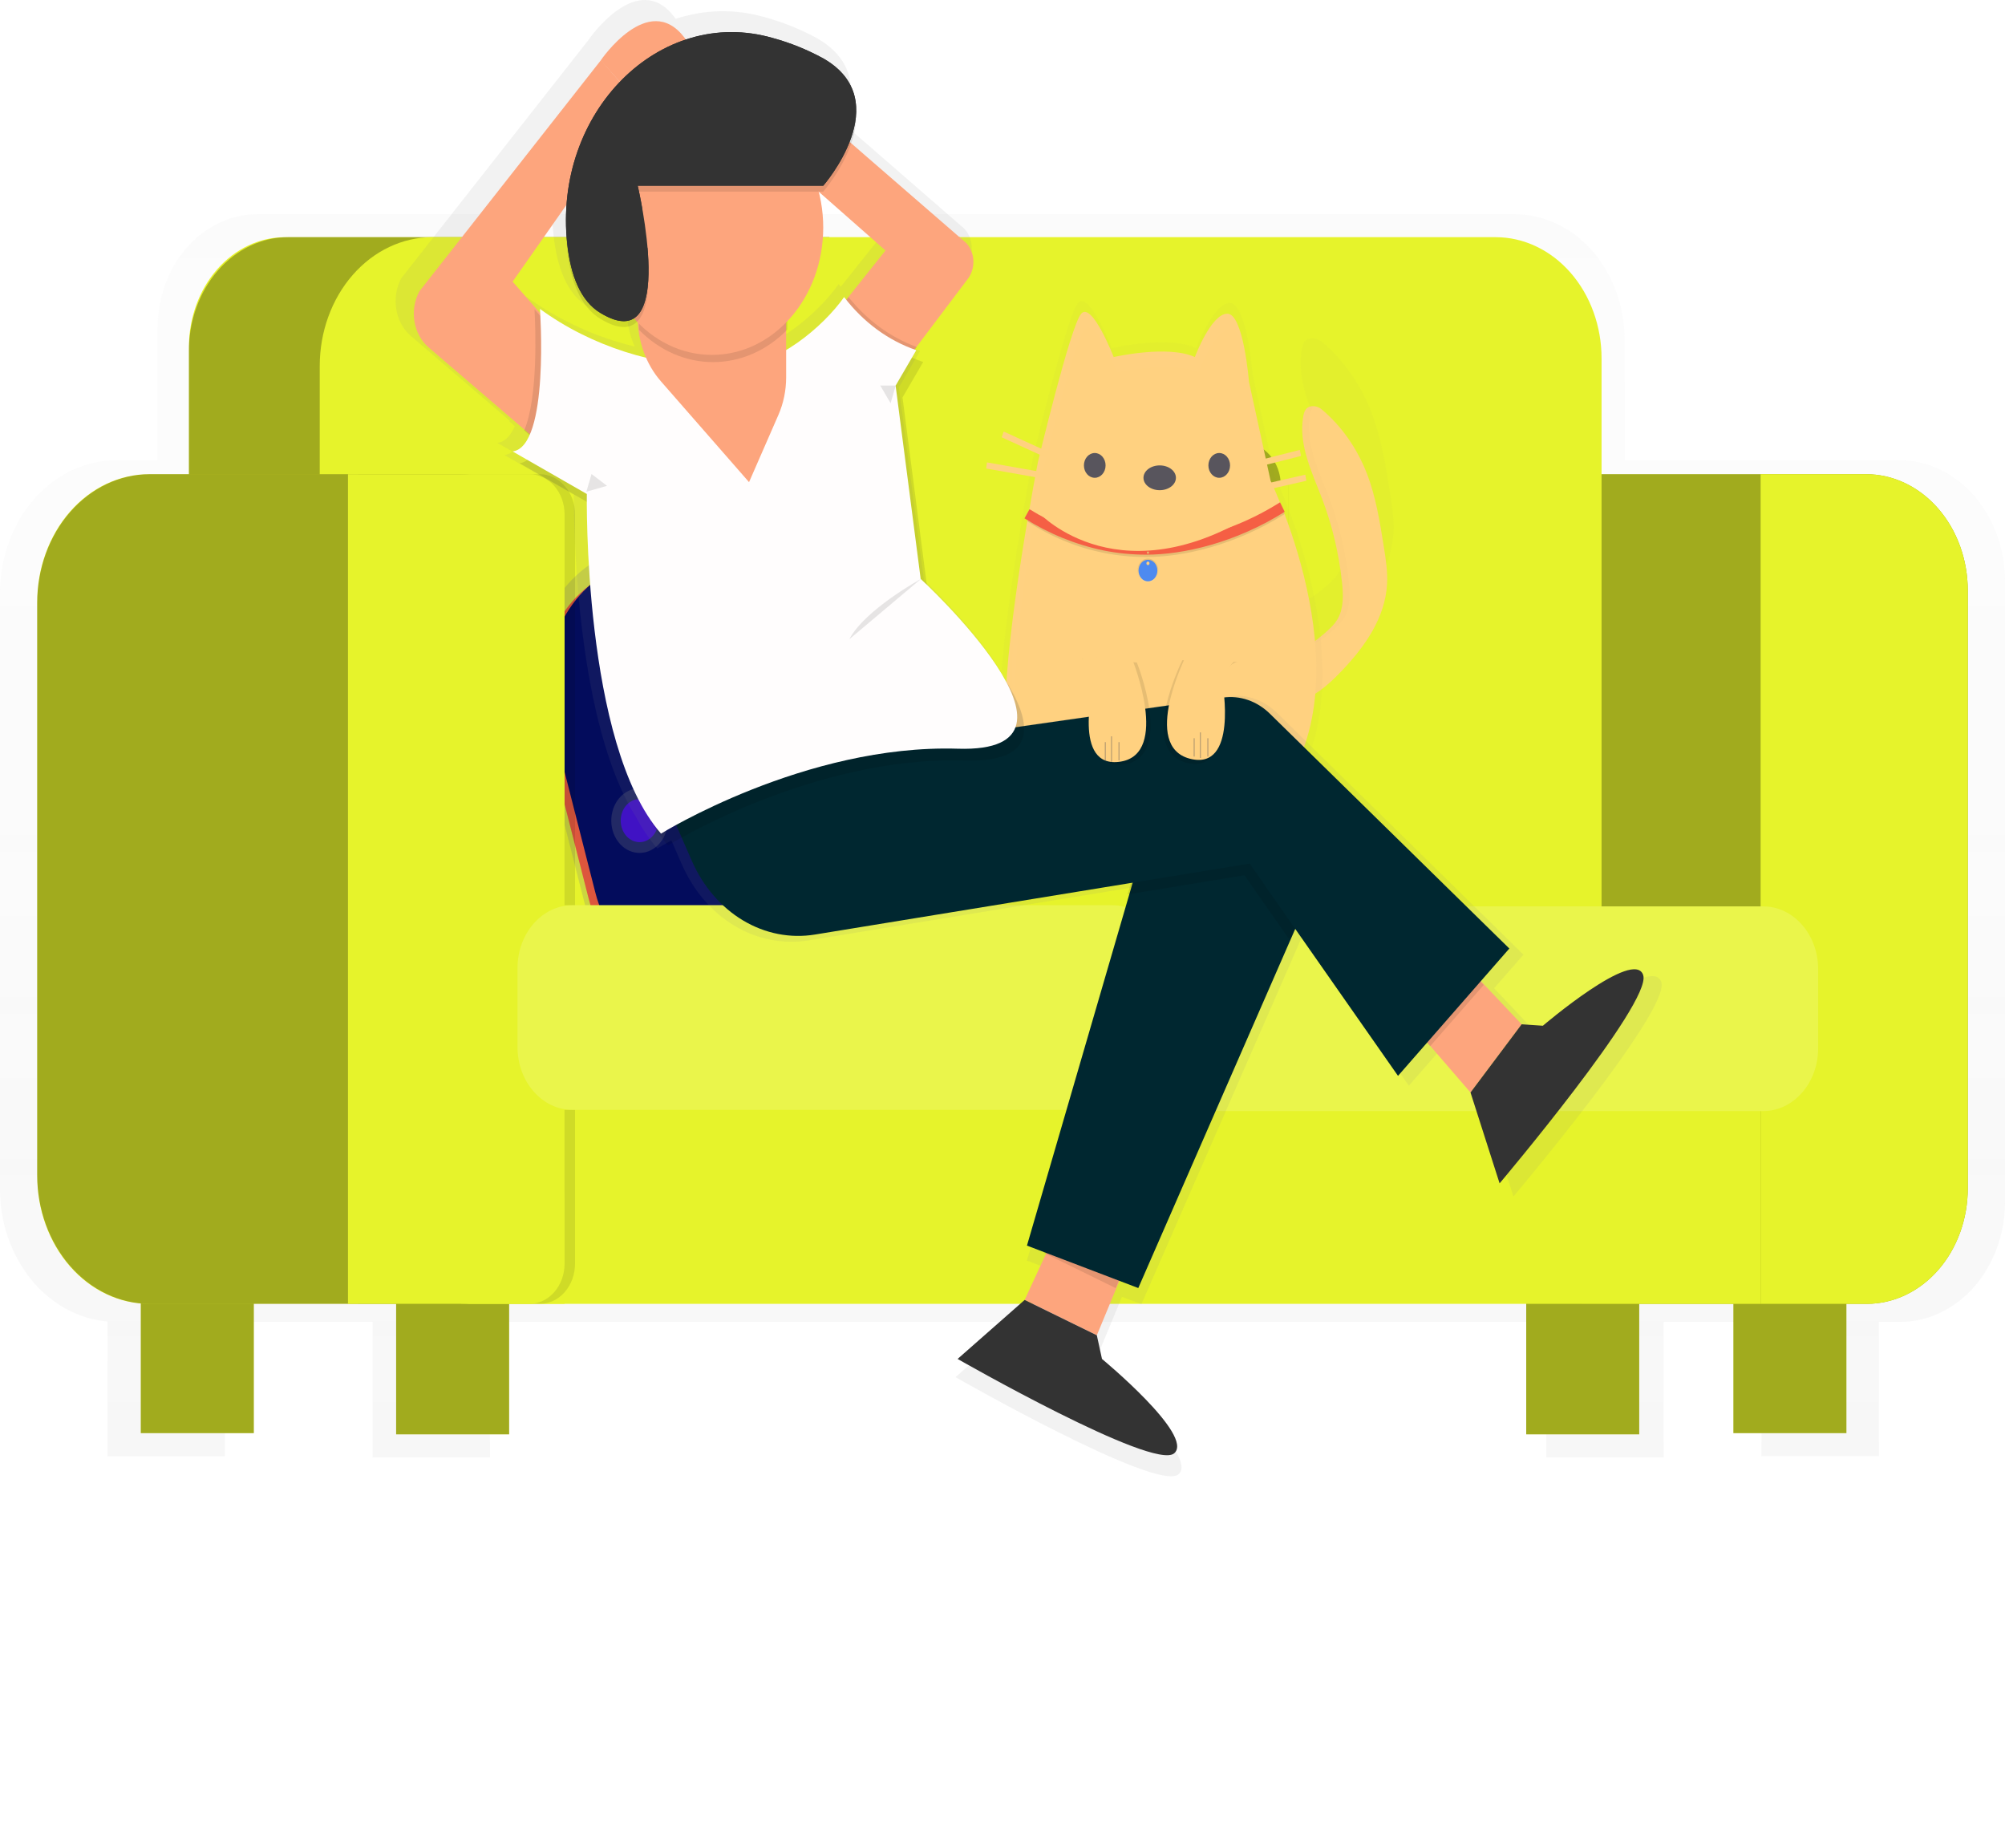 <svg width="601" height="554" viewBox="0 0 601 554" fill="none" xmlns="http://www.w3.org/2000/svg">
<g clip-path="url(#clip0)">
<g opacity="0.5">
<path opacity="0.5" d="M569.302 137.952H486.996V101.924C486.996 91.916 483.52 82.318 477.334 75.241C471.148 68.164 462.758 64.188 454.009 64.188H77.157C69.22 64.188 61.608 67.795 55.996 74.215C50.384 80.636 47.231 89.343 47.231 98.423V137.974H34.839C25.608 137.97 16.753 142.159 10.22 149.62C3.688 157.082 0.011 167.205 0 177.765V356.381C0.007 366.425 3.33 376.096 9.304 383.456C15.279 390.816 23.463 395.323 32.219 396.074V436.475H67.399V396.194H111.699V436.815H146.879V396.194H463.489V436.815H498.669V396.194H527.988V436.439H563.205V396.194H569.544C573.674 396.195 577.764 395.265 581.581 393.457C585.397 391.65 588.865 389 591.786 385.659C594.707 382.318 597.024 378.351 598.605 373.986C600.186 369.62 601 364.941 601 360.216V174.221C601.001 169.459 600.181 164.743 598.589 160.342C596.996 155.942 594.662 151.944 591.718 148.576C588.775 145.208 585.28 142.536 581.434 140.713C577.587 138.891 573.465 137.952 569.302 137.952ZM480.8 295.581V325.761H349.646C351.066 322.852 351.811 319.575 351.808 316.242V295.581H480.8Z" fill="url(#paint0_linear)"/>
</g>
<path d="M76.079 381.097H42.206V429.536H76.079V381.097Z" fill="#E6F32B"/>
<path d="M491.358 381.458H457.485V429.897H491.358V381.458Z" fill="#E6F32B"/>
<path d="M553.459 381.097H519.586V429.536H553.459V381.097Z" fill="#E6F32B"/>
<path d="M152.611 381.458H118.738V429.897H152.611V381.458Z" fill="#E6F32B"/>
<path opacity="0.3" d="M76.079 381.097H42.206V429.536H76.079V381.097Z" fill="black"/>
<path opacity="0.3" d="M491.358 381.458H457.485V429.897H491.358V381.458Z" fill="black"/>
<path opacity="0.3" d="M553.459 381.097H519.586V429.536H553.459V381.097Z" fill="black"/>
<path opacity="0.3" d="M152.611 381.458H118.738V429.897H152.611V381.458Z" fill="black"/>
<path d="M474.108 142.127H559.327C567.421 142.127 575.184 145.806 580.908 152.354C586.632 158.901 589.847 167.782 589.847 177.042V356.147C589.847 365.334 586.657 374.145 580.979 380.641C575.3 387.137 567.599 390.786 559.568 390.786H474.108V142.127Z" fill="#E6F32B"/>
<path opacity="0.3" d="M474.108 142.127H559.327C567.421 142.127 575.184 145.806 580.908 152.354C586.632 158.901 589.847 167.782 589.847 177.042V356.147C589.847 365.334 586.657 374.145 580.979 380.641C575.3 387.137 567.599 390.786 559.568 390.786H474.108V142.127Z" fill="black"/>
<path d="M85.447 71.085H248.591V293.908H56.63V104.044C56.632 95.302 59.669 86.919 65.073 80.738C70.477 74.557 77.806 71.085 85.447 71.085Z" fill="#E6F32B"/>
<path opacity="0.3" d="M86.377 71.085H248.591V293.908H56.63V105.107C56.63 100.638 57.4 96.214 58.895 92.086C60.39 87.957 62.581 84.207 65.343 81.047C68.106 77.888 71.385 75.382 74.994 73.673C78.603 71.963 82.471 71.084 86.377 71.085Z" fill="black"/>
<path d="M129.618 71.085H287.799V293.908H95.838V109.721C95.838 99.474 99.396 89.647 105.73 82.401C112.064 75.155 120.654 71.085 129.612 71.085H129.618Z" fill="#E6F32B"/>
<path d="M286.869 71.085H448.303C456.728 71.085 464.807 74.913 470.765 81.728C476.722 88.544 480.069 97.787 480.069 107.425V293.908H286.869V71.085Z" fill="#E6F32B"/>
<path d="M527.746 142.127H559.345C567.436 142.133 575.195 145.814 580.914 152.361C586.634 158.908 589.847 167.786 589.847 177.042V356.147C589.847 365.334 586.657 374.145 580.979 380.641C575.3 387.137 567.599 390.786 559.568 390.786H527.746V142.127Z" fill="#E6F32B"/>
<path d="M527.74 322.969H138.18V390.786H527.74V322.969Z" fill="#E6F32B"/>
<path d="M227.693 150.869L185.126 165.063C166.385 171.312 155.62 193.759 161.082 215.199L175.183 270.542C180.646 291.983 200.268 304.298 219.01 298.048L261.576 283.855C280.318 277.606 291.083 255.159 285.62 233.718L271.519 178.375C266.057 156.935 246.435 144.62 227.693 150.869Z" fill="url(#paint1_linear)"/>
<path d="M225.348 157.48L185.654 170.716C168.177 176.543 158.139 197.475 163.233 217.469L176.382 269.076C181.476 289.07 199.774 300.553 217.251 294.726L256.944 281.49C274.421 275.663 284.46 254.731 279.366 234.737L266.217 183.13C261.123 163.136 242.825 151.653 225.348 157.48Z" fill="#F55F44"/>
<path opacity="0.1" d="M225.348 157.48L185.654 170.716C168.177 176.543 158.139 197.475 163.233 217.469L176.382 269.076C181.476 289.07 199.774 300.553 217.251 294.726L256.944 281.49C274.421 275.663 284.46 254.731 279.366 234.737L266.217 183.13C261.123 163.136 242.825 151.653 225.348 157.48Z" fill="black"/>
<path d="M227.396 155.834L187.703 169.069C170.225 174.896 160.187 195.829 165.281 215.822L178.43 267.429C183.524 287.423 201.822 298.907 219.299 293.079L258.992 279.844C276.47 274.016 286.508 253.084 281.414 233.091L268.265 181.483C263.171 161.49 244.873 150.006 227.396 155.834Z" fill="#030C5C"/>
<path d="M218.906 200.388C222.733 197.31 223.653 191.266 220.962 186.889C218.271 182.512 212.987 181.459 209.161 184.538C205.335 187.616 204.415 193.66 207.106 198.037C209.797 202.414 215.08 203.467 218.906 200.388Z" fill="url(#paint2_linear)"/>
<path d="M259.428 227.002C263.255 223.924 264.175 217.88 261.484 213.503C258.793 209.126 253.509 208.073 249.683 211.152C245.857 214.23 244.937 220.274 247.628 224.651C250.319 229.028 255.602 230.081 259.428 227.002Z" fill="url(#paint3_linear)"/>
<path d="M196.575 253.877C200.401 250.798 201.322 244.754 198.631 240.377C195.94 236 190.656 234.948 186.83 238.026C183.004 241.105 182.084 247.149 184.775 251.526C187.466 255.903 192.749 256.955 196.575 253.877Z" fill="url(#paint4_linear)"/>
<path d="M234.784 282.354C238.61 279.275 239.53 273.232 236.839 268.855C234.148 264.478 228.865 263.425 225.039 266.503C221.213 269.582 220.293 275.626 222.984 280.003C225.675 284.38 230.958 285.432 234.784 282.354Z" fill="url(#paint5_linear)"/>
<path d="M217.281 197.745C219.831 195.693 220.444 191.665 218.651 188.748C216.857 185.831 213.336 185.13 210.787 187.181C208.237 189.233 207.623 193.261 209.417 196.178C211.21 199.095 214.731 199.796 217.281 197.745Z" fill="#F99F8F"/>
<path d="M257.803 224.358C260.353 222.307 260.966 218.279 259.173 215.362C257.379 212.445 253.858 211.744 251.309 213.795C248.759 215.847 248.145 219.875 249.939 222.792C251.732 225.709 255.253 226.41 257.803 224.358Z" fill="#F99F8F"/>
<path d="M194.95 251.233C197.5 249.181 198.113 245.154 196.32 242.237C194.526 239.32 191.005 238.618 188.455 240.67C185.906 242.721 185.292 246.749 187.086 249.666C188.879 252.583 192.4 253.285 194.95 251.233Z" fill="#4012C4"/>
<path d="M233.159 279.71C235.708 277.659 236.322 273.631 234.528 270.714C232.735 267.797 229.214 267.096 226.664 269.147C224.114 271.199 223.501 275.226 225.295 278.143C227.088 281.06 230.609 281.762 233.159 279.71Z" fill="#F99F8F"/>
<path d="M44.691 142.127H169.228V390.786H44.691C35.797 390.786 27.267 386.745 20.978 379.551C14.688 372.357 11.154 362.6 11.153 352.426V180.494C11.153 170.319 14.686 160.56 20.976 153.365C27.265 146.169 35.796 142.127 44.691 142.127Z" fill="#E6F32B"/>
<path opacity="0.3" d="M44.926 142.127H137.982C142.088 142.127 146.154 143.053 149.948 144.851C153.741 146.65 157.187 149.286 160.089 152.609C162.992 155.931 165.293 159.876 166.862 164.217C168.431 168.558 169.237 173.21 169.234 177.907V355.035C169.234 364.516 165.942 373.61 160.081 380.315C154.22 387.019 146.271 390.786 137.982 390.786H44.926C35.969 390.786 27.378 386.715 21.045 379.47C14.711 372.224 11.153 362.397 11.153 352.15V180.742C11.158 170.499 14.718 160.677 21.051 153.436C27.384 146.195 35.972 142.127 44.926 142.127Z" fill="black"/>
<path opacity="0.1" d="M107.443 142.127H161.836C164.63 142.127 167.309 143.397 169.284 145.656C171.26 147.916 172.369 150.981 172.369 154.177V378.737C172.369 381.932 171.26 384.997 169.284 387.257C167.309 389.517 164.63 390.786 161.836 390.786H107.443V142.127Z" fill="black"/>
<path d="M104.308 142.127H158.701C161.495 142.127 164.174 143.397 166.149 145.656C168.124 147.916 169.234 150.981 169.234 154.177V378.737C169.234 381.932 168.124 384.997 166.149 387.257C164.174 389.517 161.495 390.786 158.701 390.786H104.308V142.127Z" fill="#E6F32B"/>
<path d="M349.9 271.305H155.12V332.665H349.9V271.305Z" fill="#E6F32B"/>
<path d="M544.996 271.659H350.216V333.019H544.996V271.659Z" fill="#E6F32B"/>
<path opacity="0.15" d="M333.419 271.305H171.601C162.499 271.305 155.12 279.746 155.12 290.159V313.811C155.12 324.224 162.499 332.665 171.601 332.665H333.419C342.521 332.665 349.9 324.224 349.9 313.811V290.159C349.9 279.746 342.521 271.305 333.419 271.305Z" fill="white"/>
<path d="M372.638 158.451C378.873 158.451 383.927 152.669 383.927 145.537C383.927 138.404 378.873 132.622 372.638 132.622C366.404 132.622 361.35 138.404 361.35 145.537C361.35 152.669 366.404 158.451 372.638 158.451Z" fill="#E6F32B"/>
<path opacity="0.3" d="M372.638 158.451C378.873 158.451 383.927 152.669 383.927 145.537C383.927 138.404 378.873 132.622 372.638 132.622C366.404 132.622 361.35 138.404 361.35 145.537C361.35 152.669 366.404 158.451 372.638 158.451Z" fill="black"/>
<path d="M197.624 158.451C203.858 158.451 208.912 152.669 208.912 145.537C208.912 138.404 203.858 132.622 197.624 132.622C191.389 132.622 186.335 138.404 186.335 145.537C186.335 152.669 191.389 158.451 197.624 158.451Z" fill="#E6F32B"/>
<path opacity="0.3" d="M197.624 158.451C203.858 158.451 208.912 152.669 208.912 145.537C208.912 138.404 203.858 132.622 197.624 132.622C191.389 132.622 186.335 138.404 186.335 145.537C186.335 152.669 191.389 158.451 197.624 158.451Z" fill="black"/>
<path d="M191.973 77.358C193.533 77.358 194.798 75.19 194.798 72.517C194.798 69.843 193.533 67.675 191.973 67.675C190.413 67.675 189.148 69.843 189.148 72.517C189.148 75.19 190.413 77.358 191.973 77.358Z" fill="#FDA57D"/>
<path opacity="0.15" d="M528.515 271.659H366.697C357.595 271.659 350.216 280.1 350.216 290.513V314.166C350.216 324.578 357.595 333.019 366.697 333.019H528.515C537.617 333.019 544.996 324.578 544.996 314.166V290.513C544.996 280.1 537.617 271.659 528.515 271.659Z" fill="white"/>
<g opacity="0.5">
<path opacity="0.5" d="M416.635 147.436C415.34 139.292 414.015 131.056 411.059 123.479C407.822 115.155 402.752 107.936 396.344 102.527C395.392 101.704 394.213 101.301 393.023 101.393C391.164 101.577 390.594 102.881 390.303 104.228C390.266 104.391 390.235 104.547 390.21 104.71C389.479 108.842 389.968 112.925 391.028 116.951C392.348 121.976 394.56 126.874 396.4 131.736C399.715 140.449 401.913 149.664 402.924 159.096C403.06 160.343 403.166 161.626 403.19 162.909C403.208 163.673 403.192 164.437 403.141 165.198C403.058 166.692 402.76 168.16 402.261 169.543C402.174 169.77 402.081 170.006 401.982 170.252C401.883 170.498 401.776 170.715 401.66 170.904C400.532 173.031 398.773 174.547 397.05 176.043C395.328 177.539 393.376 179.133 391.319 179.941H391.387C390.43 180.337 389.418 180.526 388.401 180.501C385.222 180.388 381.833 177.461 378.636 178.148L378.277 178.24C375.005 179.254 372.496 185.137 372.471 188.872C372.471 189.17 372.471 189.458 372.471 189.737C372.471 189.836 372.471 189.935 372.502 190.035C372.533 190.134 372.539 190.41 372.564 190.587C372.589 190.765 372.601 190.807 372.626 190.913C372.651 191.02 372.682 191.232 372.719 191.388C372.756 191.544 372.775 191.608 372.806 191.714C372.837 191.821 372.886 192.005 372.93 192.147C372.973 192.289 373.004 192.359 373.041 192.459C373.078 192.558 373.14 192.728 373.196 192.856L373.332 193.153C373.394 193.274 373.45 193.401 373.518 193.522L373.679 193.805L373.89 194.146L374.07 194.408L374.311 194.72L374.51 194.961L374.776 195.251L374.993 195.471L375.284 195.74L375.513 195.946L375.829 196.194L376.065 196.378L376.412 196.612L376.653 196.768L377.044 196.988L377.273 197.115C377.459 197.215 377.651 197.307 377.843 197.392L378.122 197.512L378.568 197.697L378.89 197.81L379.256 197.938L379.615 198.044L379.962 198.143L380.346 198.235L380.681 198.313L381.083 198.391L381.406 198.448L381.821 198.512L382.131 198.554L382.564 198.597H382.868H383.314H383.599H384.064H385.036H385.545H385.724L386.269 198.547H386.375C387.921 198.393 389.444 198.01 390.904 197.406C395.532 195.4 399.46 191.736 403.097 187.887C410.309 180.267 417.125 170.812 417.701 159.599C417.924 155.552 417.274 151.469 416.635 147.436Z" fill="url(#paint6_linear)"/>
</g>
<path opacity="0.1" d="M386.133 144.743H327.725V164.086H386.133V144.743Z" fill="black"/>
<path d="M386.133 144.743H327.725V162.328H386.133V144.743Z" fill="#E6F32B"/>
<path d="M361.542 147.089C366.633 147.089 370.761 142.367 370.761 136.542C370.761 130.717 366.633 125.995 361.542 125.995C356.45 125.995 352.322 130.717 352.322 136.542C352.322 142.367 356.45 147.089 361.542 147.089Z" fill="#E6F32B"/>
<path d="M344.156 152.773L344.045 152.646C344.254 152.465 344.424 152.231 344.54 151.962C344.657 151.693 344.718 151.397 344.718 151.097C344.718 150.797 344.657 150.501 344.54 150.232C344.424 149.963 344.254 149.729 344.045 149.548L344.144 149.406C344.368 149.605 344.549 149.86 344.674 150.151C344.798 150.442 344.863 150.762 344.863 151.086C344.863 151.411 344.798 151.73 344.674 152.022C344.549 152.313 344.368 152.567 344.144 152.766L344.156 152.773Z" fill="#4D8AF0"/>
<path opacity="0.1" d="M344.156 152.773L344.045 152.646C344.254 152.465 344.424 152.231 344.54 151.962C344.657 151.693 344.718 151.397 344.718 151.097C344.718 150.797 344.657 150.501 344.54 150.232C344.424 149.963 344.254 149.729 344.045 149.548L344.144 149.406C344.368 149.605 344.549 149.86 344.674 150.151C344.798 150.442 344.863 150.762 344.863 151.086C344.863 151.411 344.798 151.73 344.674 152.022C344.549 152.313 344.368 152.567 344.144 152.766L344.156 152.773Z" fill="black"/>
<path d="M344.045 152.773C343.821 152.574 343.64 152.32 343.515 152.029C343.39 151.737 343.325 151.418 343.325 151.093C343.325 150.769 343.39 150.449 343.515 150.158C343.64 149.867 343.821 149.612 344.045 149.414L344.144 149.555C343.935 149.736 343.765 149.97 343.648 150.239C343.531 150.508 343.47 150.804 343.47 151.104C343.47 151.404 343.531 151.7 343.648 151.969C343.765 152.238 343.935 152.472 344.144 152.653L344.045 152.773Z" fill="#4D8AF0"/>
<path d="M391.276 209.519C395.508 207.683 399.095 204.331 402.428 200.815C409.021 193.855 415.242 185.222 415.774 174.966C415.966 171.223 415.378 167.495 414.789 163.802C413.606 156.36 412.398 148.832 409.715 141.915C406.757 134.312 402.124 127.718 396.27 122.777C395.398 122.023 394.318 121.656 393.228 121.742C391.369 121.934 390.898 123.394 390.65 124.79C389.145 133.296 393.277 141.546 396.301 149.484C399.33 157.446 401.337 165.866 402.261 174.484C402.652 178.141 402.794 182.096 401.109 185.243C400.08 187.171 398.469 188.574 396.896 189.935C394.541 191.97 391.939 194.103 388.99 194.004C386.04 193.905 382.744 191.006 379.696 191.941C376.647 192.877 374.411 198.242 374.392 201.68C374.355 210.994 385.613 211.972 391.276 209.519Z" fill="#FFD180"/>
<g opacity="0.1">
<path opacity="0.1" d="M401.096 185.243C400.068 187.171 398.457 188.574 396.883 189.935C395.308 191.422 393.54 192.618 391.642 193.479C394.318 193.274 396.716 191.353 398.891 189.446C400.464 188.085 402.075 186.675 403.104 184.754C404.783 181.614 404.647 177.666 404.256 173.995C403.332 165.377 401.325 156.957 398.296 148.995C395.272 141.05 391.133 132.792 392.645 124.301C392.687 123.799 392.819 123.312 393.032 122.871C393.245 122.429 393.535 122.043 393.884 121.735C393.656 121.713 393.426 121.713 393.197 121.735C391.338 121.927 390.867 123.387 390.619 124.783C389.114 133.289 393.246 141.539 396.27 149.477C399.299 157.439 401.306 165.859 402.23 174.477C402.639 178.141 402.782 182.096 401.096 185.243Z" fill="black"/>
<path opacity="0.1" d="M376.412 201.212C376.412 198.037 378.388 193.21 381.046 191.764C380.593 191.751 380.141 191.811 379.702 191.941C376.709 192.87 374.417 198.242 374.398 201.68C374.361 210.37 384.144 211.787 390.061 209.966C384.182 210.944 376.375 208.952 376.412 201.212Z" fill="black"/>
</g>
<g opacity="0.5">
<path opacity="0.5" d="M333.258 104.327C333.258 104.327 350.135 100.464 358.574 104.327C358.574 104.327 363.636 90.811 368.698 90.811C373.76 90.811 375.445 112.074 375.445 112.074L382.193 142.964C382.193 142.964 414.256 208.605 382.193 243.35C350.129 278.095 299.509 239.466 299.509 214.368C299.509 189.269 309.633 137.152 309.633 137.152C309.633 137.152 319.757 94.681 323.134 90.818C326.51 86.955 333.258 104.327 333.258 104.327Z" fill="url(#paint7_linear)"/>
</g>
<path d="M333.828 107.014C333.828 107.014 350.048 103.3 358.159 107.014C358.159 107.014 363.023 94.021 367.893 94.021C372.763 94.021 374.38 114.435 374.38 114.435L380.867 144.126C380.867 144.126 411.691 207.209 380.867 240.628C350.042 274.048 301.374 236.914 301.374 212.794C301.374 188.674 311.107 138.562 311.107 138.562C311.107 138.562 320.841 97.736 324.088 94.021C327.334 90.307 333.828 107.014 333.828 107.014Z" fill="#FFD180"/>
<g opacity="0.1">
<path opacity="0.1" d="M392.199 178.814C389.71 166.752 385.896 155.099 380.848 144.133L381.87 148.825C386.266 158.357 389.729 168.414 392.199 178.814Z" fill="white"/>
<path opacity="0.1" d="M304.292 207.797C304.292 183.698 312.142 143.254 312.142 143.254C312.142 143.254 321.876 102.428 325.122 98.714C328.369 95 334.856 111.706 334.856 111.706C334.856 111.706 351.077 107.992 359.187 111.706C359.187 111.706 364.057 98.714 368.921 98.714C370.78 98.714 372.211 101.79 373.215 105.554C372.223 100.046 370.538 94.022 367.899 94.022C363.035 94.022 358.165 107.014 358.165 107.014C350.055 103.3 333.834 107.014 333.834 107.014C333.834 107.014 327.347 90.314 324.1 94.022C320.853 97.728 311.12 138.562 311.12 138.562C311.12 138.562 303.27 178.963 303.27 203.105C303.263 205.288 304.292 208.492 304.292 207.797Z" fill="white"/>
</g>
<path d="M365.464 143.205C367.257 143.205 368.711 141.542 368.711 139.49C368.711 137.439 367.257 135.776 365.464 135.776C363.671 135.776 362.217 137.439 362.217 139.49C362.217 141.542 363.671 143.205 365.464 143.205Z" fill="#58555D"/>
<path d="M328.152 143.205C329.945 143.205 331.399 141.542 331.399 139.49C331.399 137.439 329.945 135.776 328.152 135.776C326.359 135.776 324.906 137.439 324.906 139.49C324.906 141.542 326.359 143.205 328.152 143.205Z" fill="#58555D"/>
<path d="M347.62 146.919C350.306 146.919 352.483 145.256 352.483 143.205C352.483 141.153 350.306 139.49 347.62 139.49C344.933 139.49 342.756 141.153 342.756 143.205C342.756 145.256 344.933 146.919 347.62 146.919Z" fill="#58555D"/>
<path d="M389.623 134.843L375.021 138.552L375.373 140.365L389.975 136.655L389.623 134.843Z" fill="#FFD180"/>
<path d="M391.267 142.268L375.043 145.967L375.361 147.788L391.585 144.09L391.267 142.268Z" fill="#FFD180"/>
<path d="M300.869 129.345L300.266 131.069L316.489 138.492L317.092 136.767L300.869 129.345Z" fill="#FFD180"/>
<path d="M295.85 138.59L295.604 140.425L316.694 144.139L316.941 142.303L295.85 138.59Z" fill="#FFD180"/>
<path opacity="0.1" d="M343.574 166.949C339.327 166.954 335.088 166.541 330.903 165.716C322.857 164.13 315.115 160.947 308.028 156.31L308.592 153.312C315.759 157.752 323.497 160.863 331.517 162.526C343.196 164.816 363.283 164.128 383.698 151.242L385.061 154.077C370.241 163.448 354.64 166.949 343.574 166.949Z" fill="black"/>
<path d="M383.698 150.555C363.252 163.441 343.189 164.128 331.516 161.839C323.497 160.175 315.759 157.065 308.592 152.624L307.092 155.36C314.52 160.03 322.562 163.288 330.903 165.007C335.09 165.835 339.331 166.25 343.58 166.247C354.646 166.247 370.222 162.753 385.092 153.397L383.698 150.555ZM344.1 165.992C344.038 165.992 343.977 165.971 343.925 165.931C343.873 165.892 343.832 165.835 343.808 165.769C343.784 165.703 343.778 165.63 343.79 165.56C343.803 165.49 343.833 165.426 343.877 165.375C343.921 165.325 343.977 165.29 344.039 165.276C344.1 165.262 344.163 165.27 344.221 165.297C344.279 165.324 344.328 165.371 344.363 165.43C344.398 165.489 344.416 165.559 344.416 165.631C344.415 165.725 344.381 165.816 344.321 165.882C344.262 165.948 344.183 165.985 344.1 165.985V165.992Z" fill="#F55F44"/>
<path opacity="0.1" d="M340.959 171.011C340.959 171.962 341.289 172.874 341.877 173.547C342.465 174.219 343.263 174.597 344.094 174.597C344.926 174.597 345.723 174.219 346.311 173.547C346.899 172.874 347.229 171.962 347.229 171.011C347.229 170.059 346.899 169.147 346.311 168.475C345.723 167.802 344.926 167.424 344.094 167.424C343.263 167.424 342.465 167.802 341.877 168.475C341.289 169.147 340.959 170.059 340.959 171.011ZM344.094 169.217C343.991 169.217 343.891 169.182 343.805 169.117C343.719 169.052 343.653 168.959 343.613 168.85C343.574 168.741 343.564 168.621 343.584 168.506C343.604 168.39 343.653 168.284 343.726 168.201C343.799 168.118 343.892 168.061 343.993 168.038C344.094 168.015 344.198 168.027 344.293 168.072C344.388 168.117 344.47 168.193 344.527 168.291C344.584 168.389 344.615 168.504 344.615 168.622C344.615 168.779 344.561 168.929 344.464 169.04C344.368 169.152 344.237 169.215 344.1 169.217H344.094Z" fill="url(#paint8_linear)"/>
<path d="M341.275 171.011C341.275 171.868 341.573 172.69 342.102 173.296C342.632 173.902 343.351 174.243 344.1 174.243C344.85 174.243 345.568 173.902 346.098 173.296C346.628 172.69 346.926 171.868 346.926 171.011C346.926 170.153 346.628 169.331 346.098 168.725C345.568 168.119 344.85 167.779 344.1 167.779C343.351 167.779 342.632 168.119 342.102 168.725C341.573 169.331 341.275 170.153 341.275 171.011ZM344.1 169.395C344.007 169.395 343.916 169.363 343.839 169.304C343.761 169.245 343.701 169.16 343.665 169.062C343.63 168.964 343.62 168.855 343.638 168.751C343.657 168.646 343.701 168.55 343.767 168.475C343.833 168.4 343.917 168.348 344.008 168.328C344.1 168.307 344.194 168.317 344.28 168.358C344.366 168.399 344.44 168.468 344.492 168.557C344.543 168.645 344.571 168.749 344.571 168.856C344.571 168.999 344.522 169.136 344.433 169.237C344.345 169.338 344.225 169.395 344.1 169.395Z" fill="#4D8AF0"/>
<path d="M379.541 151.632C336.362 180.693 311.479 153.758 311.479 153.758L379.541 151.632Z" fill="#FFD180"/>
<path d="M497.993 294.404C495.348 285.821 467.014 309.998 467.014 309.998L460.465 309.551L447.863 296.198L456.661 286.133L382.781 213.659C380.809 211.726 378.505 210.287 376.018 209.432C373.531 208.578 370.915 208.327 368.339 208.697L306.919 217.458C306.652 213.432 304.484 208.647 301.417 203.764C295.116 191.941 281.85 178.595 276.956 173.853L269.446 116.1L275.809 105.178C274.632 104.809 273.473 104.365 272.34 103.845L273.684 101.535L273.188 101.379L273.808 100.542H273.734L289.583 79.562C290.76 78.005 291.363 75.987 291.266 73.931C291.169 71.876 290.379 69.943 289.062 68.54L253.591 37.708C254.667 34.771 255.182 31.605 255.103 28.423C255.382 22.299 252.984 16.082 244.948 11.482C239.975 8.77 234.767 6.665 229.408 5.203C220.579 2.604 211.302 2.76 202.543 5.656C202.401 5.451 202.246 5.245 202.085 5.032C191.167 -9.243 176.849 11.27 176.291 12.12L120.33 83.326C118.808 86.09 118.252 89.408 118.771 92.62C119.289 95.832 120.846 98.703 123.131 100.663L152.753 126.073L152.66 126.293L154.333 127.71C153.094 130.546 151.365 132.459 149.104 132.75L153.639 135.344C152.923 135.918 152.092 136.276 151.223 136.386L171.991 148.265C171.991 160.613 173.106 217.139 190.653 244.888C192.451 248.303 194.591 251.467 197.029 254.315C197.029 254.315 198.522 253.387 201.248 251.884L204.383 259.064C207.829 266.947 213.355 273.39 220.18 277.48C227.004 281.569 234.781 283.099 242.407 281.852L339.9 265.918L338.865 269.462L339.422 269.37L307.823 377.815L313.04 379.807L312.941 380.02L313.679 380.381L307.105 394.557L286.417 412.759C286.417 412.759 346.882 447.341 353.245 441.883C359.609 436.425 330.94 412.759 330.94 412.759L329.348 405.479L336.306 388.674L342.136 390.9L388.989 283.702L390.582 280.058L422.292 325.421L431.233 315.2L432.199 316.32L432.28 316.228L444.672 330.574L453.65 358.607C453.65 358.607 500.627 302.988 497.993 294.404ZM252.017 85.948L251.398 85.126C247.618 90.534 240.933 97.076 233.479 101.506V95.545L233.832 95.191V92.597C238.544 87.636 241.951 81.268 243.669 74.212C245.388 67.155 245.35 59.69 243.56 52.656L264.143 70.738L252.017 85.948ZM182.159 18.733L181.663 18.166L182.165 18.733H182.159ZM165.709 56.64C165.572 58.53 165.517 60.432 165.541 62.346C165.505 65.124 165.64 67.902 165.944 70.66C167.004 80.292 170.021 88.167 176.235 91.923C181.651 95.184 185.213 95.007 187.481 92.781L187.729 93.036C187.919 96.804 188.775 100.488 190.244 103.867C178.644 101.096 167.565 95.991 157.524 88.79C157.524 88.79 157.561 89.272 157.604 90.137L149.091 80.398L165.709 56.64Z" fill="url(#paint9_linear)"/>
<path d="M321.052 359.55L307.142 389.609L328.778 400.213L342.688 366.623L321.052 359.55Z" fill="#FDA57D"/>
<path d="M328.778 400.213L330.321 407.301C330.321 407.301 358.14 430.287 351.957 435.589C345.773 440.891 287.042 407.301 287.042 407.301L307.136 389.617L328.778 400.213Z" fill="#333333"/>
<path opacity="0.1" d="M341.207 369.742L319.317 361.4L312.805 375.462L334.441 386.073L341.207 369.742Z" fill="black"/>
<path d="M419.888 303.243L440.781 327.441L456.116 307.007L432.274 281.752L419.888 303.243Z" fill="#FDA57D"/>
<path opacity="0.1" d="M433.135 282.929L420.75 304.427L428.668 313.591L444.734 295.212L433.135 282.929Z" fill="black"/>
<path d="M456.116 307L462.479 307.432C462.479 307.432 489.989 283.964 492.56 292.299C495.131 300.635 449.505 354.673 449.505 354.673L440.787 327.441L456.116 307Z" fill="#333333"/>
<path d="M258.027 126.073L290.134 83.545C291.278 82.032 291.864 80.071 291.769 78.073C291.675 76.076 290.906 74.198 289.626 72.836L219.761 12.262L211.279 27.402L265.425 75.082L242.438 103.916L258.027 126.073Z" fill="#FDA57D"/>
<path opacity="0.1" d="M254.341 89.039L243.108 103.13L258.715 125.315L274.824 104.008C266.966 101.162 259.901 95.999 254.341 89.039Z" fill="black"/>
<path d="M164.81 135.302L128.459 104.115C126.241 102.211 124.729 99.422 124.225 96.302C123.721 93.182 124.262 89.959 125.739 87.274L180.133 18.032L191.285 30.79L153.658 84.41L175.901 109.856L164.81 135.302Z" fill="#FDA57D"/>
<path opacity="0.1" d="M157.121 129.022L163.069 134.125L174.222 108.679L160.219 92.71C160.516 98.125 161.353 119.169 157.121 129.022Z" fill="black"/>
<path d="M341.201 258.809L307.83 373.329L341.201 386.051L396.809 258.809L352.322 246.086L341.201 258.809Z" fill="#002730"/>
<path opacity="0.1" d="M339.652 262.346L337.985 268.073L373.023 262.346L386.709 281.923L395.266 262.346L350.773 249.623L339.652 262.346Z" fill="black"/>
<path d="M180.058 18.11C180.058 18.11 194.309 -2.913 205.133 11.234C215.957 25.382 188.132 27.147 188.132 27.147L180.058 18.11Z" fill="#FDA57D"/>
<path d="M196.607 233.363L207.357 257.965C210.704 265.623 216.072 271.881 222.7 275.854C229.329 279.827 236.883 281.313 244.291 280.101L374.565 258.837L419.058 322.458L452.423 284.29L380.644 213.907C378.728 212.029 376.491 210.629 374.076 209.798C371.66 208.967 369.119 208.722 366.616 209.08L196.607 233.363Z" fill="#002730"/>
<path opacity="0.1" d="M163.918 96.105C163.918 96.105 166.849 137.428 155.727 138.846L177.97 151.604C177.97 151.604 176.731 226.53 200.213 253.394C200.213 253.394 243.467 226.53 289.192 227.948C334.918 229.366 278.04 177.05 278.04 177.05L270.53 119.127L276.726 108.495C268.349 105.625 260.85 100.11 255.09 92.583C248.894 101.421 234.731 113.407 222.444 113.407H217.128C198.813 113.407 179.333 109.154 163.899 97.884L163.918 96.105Z" fill="black"/>
<path d="M161.855 92.569C161.855 92.569 164.81 133.891 153.658 135.302L175.901 148.06C175.901 148.06 174.662 222.986 198.144 249.85C198.144 249.85 241.397 222.986 287.123 224.404C332.849 225.822 275.97 173.506 275.97 173.506L268.461 115.583L274.657 104.951C266.28 102.081 258.781 96.566 253.021 89.039C246.825 97.877 232.661 109.863 220.375 109.863H215.059C196.744 109.863 177.264 103.86 161.83 92.569H161.855Z" fill="#FFFDFD"/>
<path d="M191.155 80.916V95.092C191.156 102.291 193.657 109.195 198.107 114.286L224.526 144.509L233.318 124.386C234.85 120.883 235.647 117.019 235.648 113.102V80.916H191.155Z" fill="#FDA57D"/>
<path opacity="0.1" d="M191.496 97.282C191.496 97.806 191.496 98.324 191.539 98.848C197.658 105.091 205.572 108.538 213.771 108.53C221.97 108.522 229.879 105.06 235.988 98.806V83.078H191.496V97.282Z" fill="black"/>
<path d="M213.398 106.369C231.825 106.369 246.763 89.28 246.763 68.2C246.763 47.12 231.825 30.032 213.398 30.032C194.971 30.032 180.033 47.12 180.033 68.2C180.033 89.28 194.971 106.369 213.398 106.369Z" fill="#FDA57D"/>
<path opacity="0.1" d="M191.155 57.434H246.769C246.769 57.434 269.013 31.988 246.769 19.265C241.939 16.632 236.88 14.589 231.676 13.169C197.853 3.36 165.69 35.362 170.04 74.969C171.068 84.325 173.999 91.98 180.034 95.602C203.51 109.721 191.155 57.434 191.155 57.434Z" fill="black"/>
<path d="M191.155 55.669H246.769C246.769 55.669 269.013 30.223 246.769 17.5C241.939 14.867 236.88 12.824 231.676 11.405C197.853 1.595 165.69 33.597 170.04 73.204C171.068 82.56 173.999 90.215 180.034 93.837C203.51 107.978 191.155 55.669 191.155 55.669Z" fill="#333333"/>
<path d="M192.766 74.884C194.474 74.884 195.858 72.114 195.858 68.696C195.858 65.279 194.474 62.508 192.766 62.508C191.059 62.508 189.674 65.279 189.674 68.696C189.674 72.114 191.059 74.884 192.766 74.884Z" fill="#FDA57D"/>
<path opacity="0.1" d="M175.765 147.379L177.314 142.071L181.948 145.607L175.765 147.379Z" fill="black"/>
<path opacity="0.1" d="M276.057 173.513C276.057 173.513 259.229 182.727 254.589 191.587L276.057 173.513Z" fill="black"/>
<path opacity="0.1" d="M268.498 115.555L266.956 120.856L263.864 115.555H268.498Z" fill="black"/>
<path d="M191.155 55.669H246.769C246.769 55.669 269.013 30.223 246.769 17.5C241.939 14.867 236.88 12.824 231.676 11.405C197.853 1.595 165.69 33.597 170.04 73.204C171.068 82.56 173.999 90.215 180.034 93.837C203.51 107.978 191.155 55.669 191.155 55.669Z" fill="#333333"/>
<path opacity="0.1" d="M340.773 198.575C340.773 198.575 352.056 226.637 337.241 229.054C322.427 231.471 329.187 205.55 329.187 205.55C329.187 205.55 327.706 197.86 324.1 197.427" fill="black"/>
<path opacity="0.1" d="M354.404 197.895C354.404 197.895 340.99 224.702 355.556 228.586C370.123 232.47 365.402 205.997 365.402 205.997C365.402 205.997 367.471 198.491 371.102 198.42" fill="black"/>
<path d="M339.466 197.789C339.466 197.789 350.749 225.85 335.934 228.267C321.12 230.684 327.88 204.763 327.88 204.763C327.88 204.763 326.399 197.052 322.805 196.619" fill="#FFD180"/>
<path d="M355.451 196.711C355.451 196.711 342.012 223.525 356.604 227.381C371.195 231.237 366.449 204.792 366.449 204.792C366.449 204.792 368.518 197.286 372.149 197.215" fill="#FFD180"/>
<path opacity="0.5" d="M331.436 222.434H331.182V227.913H331.436V222.434Z" fill="#58555D"/>
<path opacity="0.5" d="M335.538 222.434H335.284V227.913H335.538V222.434Z" fill="#58555D"/>
<path opacity="0.5" d="M333.313 220.69H333.059V228.352H333.313V220.69Z" fill="#58555D"/>
<path opacity="0.5" d="M358.078 221.264H357.824V226.743H358.078V221.264Z" fill="#58555D"/>
<path opacity="0.5" d="M362.18 221.264H361.926V226.743H362.18V221.264Z" fill="#58555D"/>
<path opacity="0.5" d="M359.956 219.513H359.702V227.175H359.956V219.513Z" fill="#58555D"/>
</g>
<defs>
<linearGradient id="paint0_linear" x1="300.5" y1="436.808" x2="300.5" y2="64.167" gradientUnits="userSpaceOnUse">
<stop stop-color="#808080" stop-opacity="0.25"/>
<stop offset="0.54" stop-color="#808080" stop-opacity="0.12"/>
<stop offset="1" stop-color="#808080" stop-opacity="0.1"/>
</linearGradient>
<linearGradient id="paint1_linear" x1="47111.3" y1="-314902" x2="29391.8" y2="-336925" gradientUnits="userSpaceOnUse">
<stop stop-color="#808080" stop-opacity="0.25"/>
<stop offset="0.54" stop-color="#808080" stop-opacity="0.12"/>
<stop offset="1" stop-color="#808080" stop-opacity="0.1"/>
</linearGradient>
<linearGradient id="paint2_linear" x1="6895.27" y1="-45695.1" x2="6579.03" y2="-46088.1" gradientUnits="userSpaceOnUse">
<stop stop-color="#808080" stop-opacity="0.25"/>
<stop offset="0.54" stop-color="#808080" stop-opacity="0.12"/>
<stop offset="1" stop-color="#808080" stop-opacity="0.1"/>
</linearGradient>
<linearGradient id="paint3_linear" x1="8049.91" y1="-44972.3" x2="7733.55" y2="-45365.5" gradientUnits="userSpaceOnUse">
<stop stop-color="#808080" stop-opacity="0.25"/>
<stop offset="0.54" stop-color="#808080" stop-opacity="0.12"/>
<stop offset="1" stop-color="#808080" stop-opacity="0.1"/>
</linearGradient>
<linearGradient id="paint4_linear" x1="6293.62" y1="-44174" x2="5977.27" y2="-44567.1" gradientUnits="userSpaceOnUse">
<stop stop-color="#808080" stop-opacity="0.25"/>
<stop offset="0.54" stop-color="#808080" stop-opacity="0.12"/>
<stop offset="1" stop-color="#808080" stop-opacity="0.1"/>
</linearGradient>
<linearGradient id="paint5_linear" x1="7383.86" y1="-43397.2" x2="7067.5" y2="-43790.4" gradientUnits="userSpaceOnUse">
<stop stop-color="#808080" stop-opacity="0.25"/>
<stop offset="0.54" stop-color="#808080" stop-opacity="0.12"/>
<stop offset="1" stop-color="#808080" stop-opacity="0.1"/>
</linearGradient>
<linearGradient id="paint6_linear" x1="34450.2" y1="33112.3" x2="34450.2" y2="19761.5" gradientUnits="userSpaceOnUse">
<stop stop-color="#808080" stop-opacity="0.25"/>
<stop offset="0.54" stop-color="#808080" stop-opacity="0.12"/>
<stop offset="1" stop-color="#808080" stop-opacity="0.1"/>
</linearGradient>
<linearGradient id="paint7_linear" x1="65888.2" y1="70540.6" x2="65888.2" y2="31229.8" gradientUnits="userSpaceOnUse">
<stop stop-color="#808080" stop-opacity="0.25"/>
<stop offset="0.54" stop-color="#808080" stop-opacity="0.12"/>
<stop offset="1" stop-color="#808080" stop-opacity="0.1"/>
</linearGradient>
<linearGradient id="paint8_linear" x1="344.1" y1="174.597" x2="344.1" y2="167.424" gradientUnits="userSpaceOnUse">
<stop stop-color="white"/>
<stop offset="1"/>
</linearGradient>
<linearGradient id="paint9_linear" x1="232635" y1="302421" x2="232635" y2="26194.3" gradientUnits="userSpaceOnUse">
<stop stop-color="#808080" stop-opacity="0.25"/>
<stop offset="0.54" stop-color="#808080" stop-opacity="0.12"/>
<stop offset="1" stop-color="#808080" stop-opacity="0.1"/>
</linearGradient>
<clipPath id="clip0">
<rect width="601" height="554" fill="white"/>
</clipPath>
</defs>
</svg>
